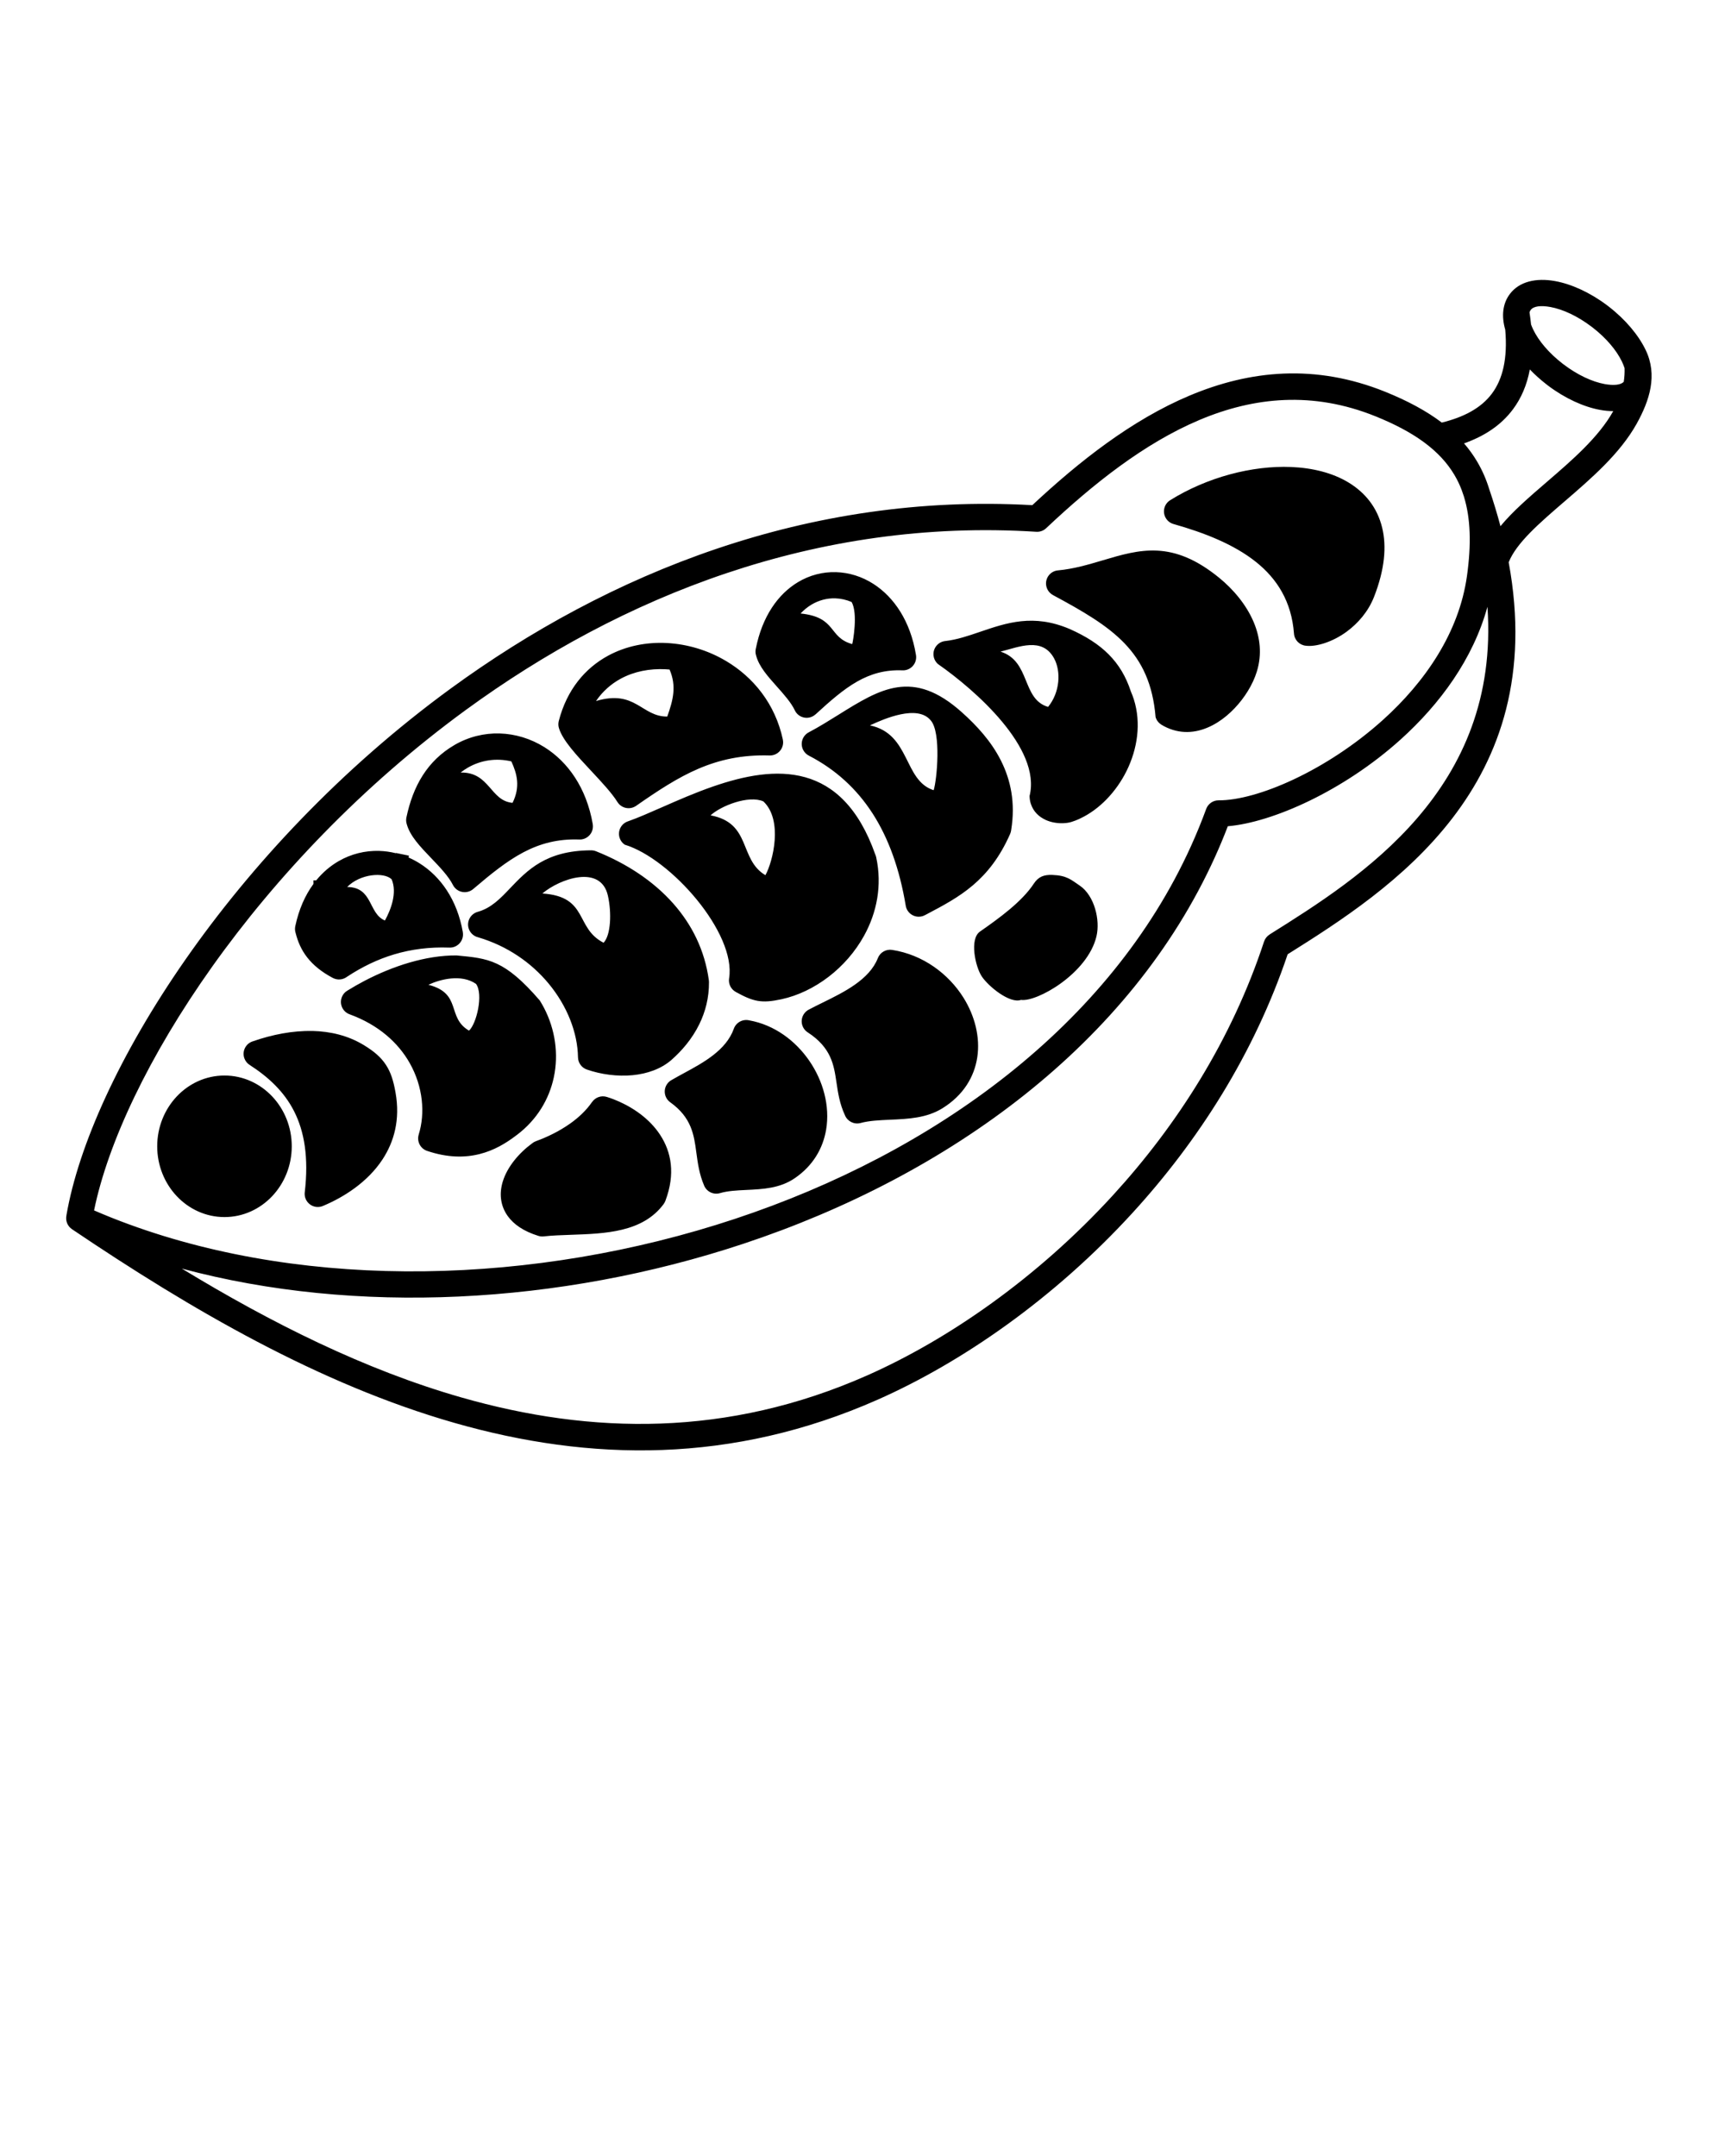 <svg xmlns="http://www.w3.org/2000/svg" xmlns:xlink="http://www.w3.org/1999/xlink" xml:space="preserve" version="1.1" style="shape-rendering:geometricPrecision;text-rendering:geometricPrecision;image-rendering:optimizeQuality;" viewBox="0 0 60000 75000" x="0px" y="0px" fill-rule="evenodd" clip-rule="evenodd"><defs><style type="text/css">

    .fil0 {fill:black;fill-rule:nonzero}

  </style></defs><g><path class="fil0" d="M2310 42280c834,-4857 5751,-12766 13360,-18323 5506,-4021 12425,-6827 20236,-6384 1644,-1536 3469,-2969 5469,-3811 2101,-885 4377,-1114 6810,-132 774,313 1427,663 1964,1070 745,-183 1362,-492 1749,-1015 367,-496 546,-1207 458,-2217 -136,-470 -93,-908 164,-1245 326,-428 904,-566 1574,-444 561,102 1207,392 1808,844l0 0c17,12 34,24 49,38 595,459 1044,1003 1290,1515 420,872 139,1749 -311,2560 -581,1045 -1581,1907 -2522,2717 -861,742 -1666,1435 -1932,2107 1439,7813 -4100,11384 -7688,13636 -1172,3479 -3120,6507 -5397,8997 -2735,2991 -5947,5206 -8859,6495 -5069,2243 -10010,2160 -14733,807 -4685,-1342 -9144,-3933 -13296,-6736l0 0c-155,-105 -231,-294 -192,-476zm25536 -20939c1272,132 950,829 1796,1065 22,-60 209,-1077 -23,-1466 -185,-78 -377,-120 -567,-126 -284,-8 -570,65 -830,221 -133,80 -259,182 -376,306zm-12035 4573c488,-283 1030,-415 1572,-399 538,16 1075,177 1556,478 810,508 1459,1409 1679,2677l-1 0c5,30 7,61 6,93 -9,252 -221,450 -473,441 -753,-28 -1371,144 -1939,442 -588,309 -1144,763 -1743,1273 -29,26 -62,49 -99,67 -226,114 -501,23 -615,-202 -156,-308 -467,-632 -759,-936 -378,-395 -731,-762 -846,-1176 -24,-74 -30,-155 -13,-236 229,-1087 722,-1968 1674,-2521zm212 960c1014,-19 1026,988 1805,1054 278,-562 155,-1014 -42,-1442 -517,-123 -1055,-48 -1517,220 -85,49 -167,105 -247,168zm-1799 2892c-4,21 -9,43 -13,64 130,57 258,124 381,201 727,456 1310,1264 1507,2399l-1 0c5,30 7,61 6,93 -9,252 -221,450 -473,441 -690,-26 -1324,58 -1917,234 -584,174 -1128,440 -1646,782 -138,104 -329,125 -492,39 -401,-213 -685,-450 -892,-715 -204,-262 -325,-545 -403,-854 -22,-72 -27,-150 -11,-229 125,-592 346,-1082 633,-1472l0 -125c32,0 64,1 95,1 228,-279 491,-501 775,-666 439,-255 928,-373 1416,-359 195,6 391,33 583,81l2 -9 448 93zm-2147 1089c902,8 729,927 1312,1166 203,-369 435,-963 232,-1435 -271,-257 -1093,-191 -1544,268zm6699 3950c58,94 107,180 148,259 388,747 511,1605 339,2412 -162,761 -583,1475 -1286,2006 -6,4 -11,8 -17,12 -359,275 -772,524 -1276,651 -518,131 -1118,130 -1828,-109 -236,-79 -365,-333 -291,-570l-1 0c229,-736 152,-1662 -313,-2485 -396,-701 -1076,-1326 -2091,-1697 -238,-86 -360,-348 -274,-586 39,-108 114,-192 207,-244 200,-123 400,-237 596,-339 969,-504 2113,-885 3189,-879 1111,106 1669,144 2900,1571zm-3873 -547c1179,303 621,1134 1410,1594 258,-228 509,-1258 245,-1625 -516,-358 -1263,-155 -1655,30zm3963 -3177c1615,110 1122,1200 2128,1714 253,-265 285,-1040 150,-1638 -246,-1095 -1670,-590 -2278,-77zm15935 -8413c1053,333 729,1651 1654,1923 415,-506 456,-1239 207,-1692 -413,-750 -1217,-394 -1861,-231zm-4540 2566c1413,298 1158,1916 2214,2255 113,-351 270,-2008 -102,-2429 -461,-563 -1625,-55 -2112,173zm-5546 3129c1433,268 978,1529 1908,2082 264,-478 619,-1916 -71,-2567 -513,-227 -1478,154 -1837,486zm-3983 -3977c1378,-409 1578,547 2477,541 208,-584 327,-1063 80,-1636 -46,-4 -92,-8 -137,-10 -554,-29 -1100,77 -1566,331 -330,180 -624,436 -854,773zm-3241 16706c153,-495 551,-978 1024,-1323 38,-31 82,-56 130,-73 375,-136 796,-336 1179,-606 296,-209 567,-460 768,-754l1 1c111,-162 318,-240 515,-178 89,28 163,54 221,76 565,217 1164,593 1559,1137 416,572 607,1310 319,2218 -25,78 -46,140 -64,187l-1 0c-15,38 -35,75 -60,110 -729,983 -2025,1027 -3228,1068 -327,11 -645,22 -943,55l0 0c-60,7 -123,1 -185,-18 -516,-160 -858,-401 -1064,-687 -136,-190 -212,-395 -236,-607 -23,-200 2,-404 64,-604zm16653 -7132c240,363 987,963 1368,823 550,82 2316,-914 2625,-2208 137,-574 -71,-1422 -581,-1768 -307,-208 -451,-352 -952,-371 -288,-11 -483,57 -644,301 -411,627 -1199,1199 -1874,1669 -375,261 -157,1228 59,1554zm-4753 4839c-186,-399 -242,-777 -298,-1155 -89,-599 -178,-1198 -1000,-1733 -212,-138 -272,-421 -134,-633 47,-73 112,-128 185,-163 147,-78 309,-158 476,-240 741,-364 1619,-796 1914,-1545 79,-203 288,-318 495,-286l0 0c1074,165 1967,834 2488,1670 194,312 338,651 422,1000 85,357 106,718 53,1067 -105,684 -483,1318 -1208,1770 -554,345 -1191,373 -1828,401 -359,16 -719,31 -1024,114 -224,60 -454,-58 -541,-266zm-4897 2449c-172,-398 -223,-782 -275,-1165 -81,-603 -162,-1205 -906,-1738 -206,-147 -253,-434 -106,-640 44,-61 100,-108 162,-140 133,-78 278,-156 428,-238 668,-362 1459,-790 1727,-1540 79,-222 313,-345 537,-292 870,156 1605,703 2089,1407 242,352 422,745 524,1148 105,411 130,837 61,1247 -110,650 -453,1251 -1088,1687 -517,355 -1105,383 -1693,411 -321,15 -643,31 -909,110 -225,67 -461,-47 -552,-258l0 0zm5893 -20931c707,457 1278,1286 1471,2457 7,34 9,69 8,106 -10,252 -223,449 -475,439 -610,-25 -1111,126 -1572,387 -485,274 -950,684 -1451,1144l-1 -1c-34,31 -72,57 -116,78 -229,107 -501,8 -607,-220 -126,-268 -386,-560 -630,-833 -316,-355 -611,-686 -712,-1062 -25,-73 -31,-153 -15,-234 224,-1144 782,-1914 1465,-2325 412,-248 868,-363 1325,-350 455,13 906,153 1311,414zm-5138 2674c953,564 1716,1494 1981,2738l-1 0c7,35 11,71 10,107 -7,252 -217,451 -470,444 -960,-29 -1746,150 -2470,459 -738,315 -1430,776 -2173,1293l0 0c-6,4 -13,9 -20,13 -215,134 -497,68 -631,-147 -195,-314 -560,-704 -916,-1085 -504,-539 -993,-1061 -1119,-1489l0 0c-23,-77 -25,-161 -4,-244 282,-1090 916,-1836 1712,-2269 620,-337 1334,-480 2050,-442 708,37 1422,249 2050,622zm18438 -3442c-767,-613 -1794,-1015 -2859,-1317 -110,-29 -209,-98 -273,-201 -134,-215 -68,-497 147,-631 1287,-801 2856,-1210 4203,-1155 754,31 1445,205 1994,536 584,352 1005,872 1176,1575 159,653 91,1453 -282,2406 -202,517 -561,921 -942,1204 -501,372 -1081,542 -1429,497 -219,-20 -397,-196 -414,-422 -83,-1113 -588,-1907 -1321,-2492zm-7063 1151l0 -1c-130,-70 -224,-203 -239,-361 -23,-251 163,-474 414,-496 550,-51 1058,-202 1540,-345 1306,-389 2444,-727 4076,610 468,383 935,920 1195,1543 219,525 292,1107 106,1711 -69,225 -177,459 -315,682 -256,416 -626,820 -1055,1088 -470,294 -1007,428 -1552,259 -138,-43 -273,-103 -401,-182l1 -1c-93,-57 -167,-148 -200,-262 -191,-2295 -1499,-3130 -3571,-4245zm-3983 2413c-92,-73 -156,-182 -170,-308 -28,-251 154,-478 405,-505 405,-45 807,-182 1208,-319 932,-318 1864,-636 3118,-102l0 0 7 3c562,250 1004,531 1352,880 355,356 604,775 774,1294 42,97 75,185 101,266 266,838 125,1734 -249,2493 -364,737 -958,1352 -1620,1659 -13,7 -27,14 -40,20 -85,38 -170,70 -255,97 -84,27 -192,43 -309,46 -183,5 -401,-27 -590,-114 -232,-106 -431,-286 -520,-567 -25,-79 -40,-167 -42,-266 417,-1667 -1905,-3694 -3168,-4577zm-2296 5176c-553,-855 -1284,-1522 -2205,-2000 -83,-41 -154,-108 -201,-196 -118,-224 -32,-500 192,-618 360,-190 702,-404 1026,-606 1462,-912 2594,-1618 4297,-93 525,470 1024,1013 1359,1678 343,679 511,1471 359,2416 -5,46 -17,93 -36,137 -726,1647 -1775,2201 -2893,2791l-61 32c-46,26 -96,44 -151,53 -249,42 -485,-127 -527,-376 -212,-1273 -595,-2346 -1159,-3219zm-8616 1094l0 0c-78,-53 -141,-131 -174,-227 -83,-239 43,-499 281,-582 342,-119 761,-304 1212,-502 537,-236 1121,-493 1750,-711 2173,-754 4494,-898 5647,2365 13,30 24,61 31,94 214,986 19,1931 -421,2730 -310,562 -741,1052 -1236,1431 -499,382 -1064,655 -1636,779 -693,150 -973,87 -1592,-254l0 -1c-164,-90 -263,-277 -231,-473 254,-1569 -2027,-4162 -3629,-4648zm-2648 4830c-595,-717 -1428,-1307 -2456,-1609 -154,-39 -283,-158 -328,-321 -67,-243 76,-495 319,-563 468,-130 787,-464 1117,-811 613,-643 1258,-1320 2817,-1329 60,-1 121,9 180,32 1041,415 1985,1023 2692,1824 646,732 1092,1621 1234,2667l0 0c3,19 4,38 4,57 5,557 -130,1045 -333,1462 -260,535 -635,952 -967,1244l-11 10c-360,311 -837,476 -1341,526 -533,52 -1107,-26 -1597,-197l0 0c-176,-61 -303,-227 -307,-425 -14,-859 -375,-1785 -1023,-2567zm-8217 1650c637,15 1243,163 1776,484 368,222 608,427 783,695 174,265 263,560 335,966 167,941 -51,1710 -453,2324 -525,802 -1364,1320 -2047,1608 -76,38 -164,55 -255,45 -251,-29 -432,-256 -403,-507 143,-1217 -16,-2122 -370,-2820 -350,-691 -902,-1197 -1547,-1613l0 0c-83,-53 -150,-134 -185,-234 -83,-239 43,-499 281,-582 693,-242 1405,-380 2083,-364zm-3056 1551c651,0 1239,280 1664,732 418,445 676,1057 676,1730 0,673 -259,1285 -676,1730 -425,452 -1013,732 -1664,732 -651,0 -1239,-280 -1664,-732 -418,-445 -676,-1057 -676,-1730 0,-673 259,-1285 676,-1730 425,-452 1013,-732 1664,-732zm45393 -26543c22,143 39,282 53,417 21,57 46,116 75,177 188,391 544,816 1024,1187 8,5 16,12 24,18 492,375 1005,611 1437,690 310,56 553,35 664,-77 24,-155 34,-314 29,-476 -23,-73 -55,-151 -94,-232 -188,-391 -544,-816 -1024,-1187 -8,-5 -16,-12 -24,-18 -492,-375 -1005,-611 -1437,-690 -330,-60 -585,-32 -685,100 -20,26 -34,56 -43,91zm10 1982c-102,548 -302,1002 -581,1378 -422,570 -1011,946 -1707,1193 173,200 325,412 458,637 175,297 315,615 419,957 150,440 279,869 390,1286 431,-522 1011,-1021 1617,-1543 868,-748 1795,-1545 2306,-2460 -147,1 -301,-13 -460,-43 -561,-102 -1207,-392 -1808,-844l0 0c-17,-12 -34,-24 -49,-38 -214,-166 -410,-342 -584,-524zm-1474 8255c-500,1820 -1654,3385 -3019,4616 -1989,1793 -4460,2886 -6011,3018 -140,365 -289,722 -447,1070 -2935,6480 -9233,11077 -16411,13457 -6387,2118 -13482,2484 -19525,861 3110,1891 6364,3521 9722,4482 4532,1298 9267,1380 14113,-764 2811,-1244 5912,-3383 8555,-6272 2229,-2437 4130,-5407 5253,-8822l1 0c31,-97 95,-183 187,-242 8,-6 16,-11 24,-17 3144,-1972 8002,-5021 7558,-11388zm-813 -3821c-28,-82 -55,-164 -85,-246 -69,-181 -152,-352 -247,-514 -512,-868 -1419,-1509 -2751,-2046 -2179,-879 -4223,-671 -6114,125 -1930,813 -3717,2240 -5331,3761 -90,89 -216,141 -352,132 -7653,-487 -14442,2255 -19840,6197 -7241,5289 -11970,12711 -12932,17410 403,175 811,338 1224,488 6269,2292 14094,2119 21066,-193 6952,-2305 13042,-6736 15863,-12966 194,-428 370,-859 529,-1293l0 0c64,-176 233,-302 431,-301 1329,9 3749,-1024 5719,-2799 1455,-1312 2643,-3023 2921,-5005 155,-1107 125,-2007 -102,-2750z"/></g></svg>
